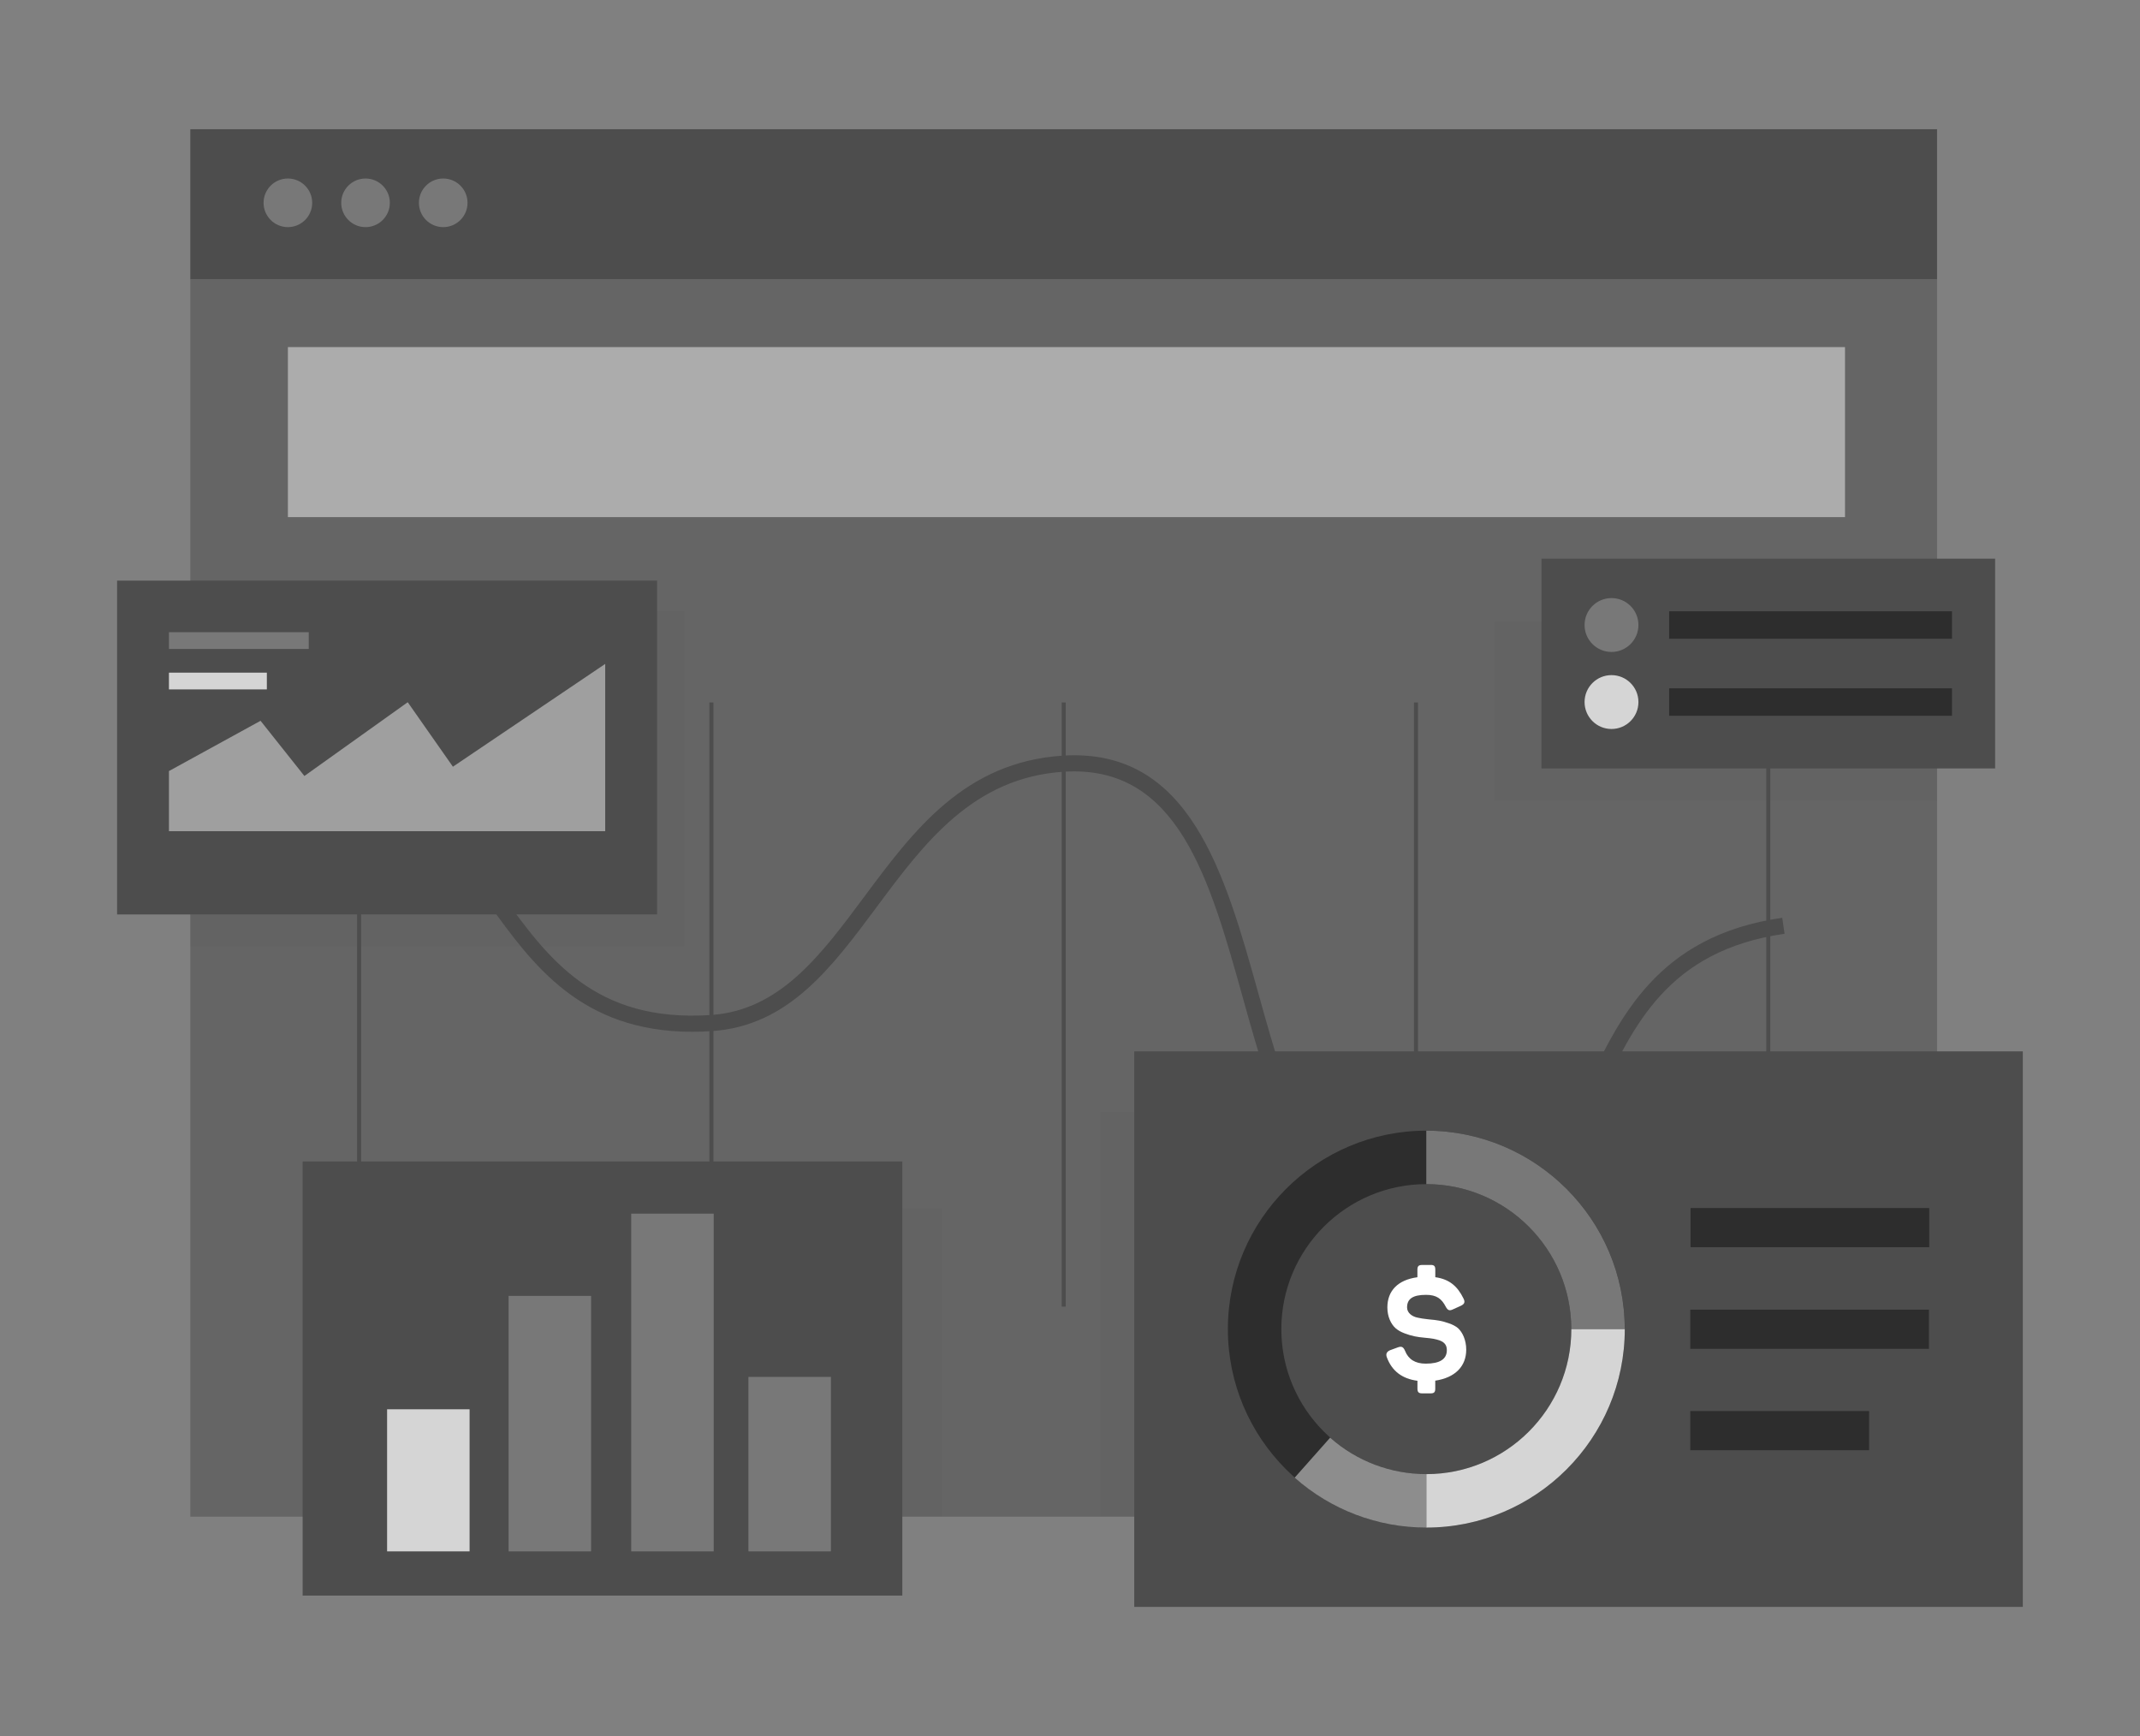 <svg width="530" height="430" viewBox="0 0 530 430" fill="none" xmlns="http://www.w3.org/2000/svg">
<rect x="0" y="0" width="530" height="430" fill="#808080" stroke="none"/>
<path d="M479.74 69.17H47.13V375.62H479.74V69.17Z" fill="#656565"/>
<path d="M479.74 32H47.13V69.17H479.74V32Z" fill="#4D4D4D"/>
<path d="M355.01 306.36C353.58 306.36 352.09 306.31 350.54 306.2C323.77 304.29 315.68 275.31 307.86 247.29C299.55 217.5 291.71 189.37 263.55 191.12C241 192.52 228.87 208.83 217.14 224.61C205.87 239.77 195.22 254.09 176.31 255.36C174.64 255.47 173.01 255.53 171.44 255.53C143.85 255.53 131.83 238.82 121.14 223.98C112.2 211.56 104.47 200.83 89.29 200.83C89.18 200.83 89.06 200.83 88.95 200.83L88.91 196.83C89.04 196.83 89.17 196.83 89.3 196.83C106.52 196.83 115.2 208.89 124.39 221.65C135.6 237.21 147.22 253.3 176.04 251.38C193.11 250.24 203.22 236.64 213.93 222.24C226.2 205.73 238.9 188.66 263.3 187.14C294.69 185.18 303.34 216.22 311.71 246.23C319.5 274.15 326.85 300.52 350.82 302.23C376.85 304.09 384.04 288.53 392.38 270.51C400.79 252.34 410.32 231.74 441.4 227.3L441.97 231.26C413.04 235.39 404.38 254.1 396.01 272.19C387.89 289.75 380.18 306.39 355.01 306.39V306.36Z" fill="#4D4D4D"/>
<path d="M89.44 173.97H88.44V323.6H89.44V173.97Z" fill="#4D4D4D"/>
<path d="M176.69 173.97H175.69V323.6H176.69V173.97Z" fill="#4D4D4D"/>
<path d="M263.94 173.97H262.94V323.6H263.94V173.97Z" fill="#4D4D4D"/>
<path d="M351.19 173.97H350.19V323.6H351.19V173.97Z" fill="#4D4D4D"/>
<path d="M438.44 173.97H437.44V323.6H438.44V173.97Z" fill="#4D4D4D"/>
<g opacity="0.08">
<path d="M169.44 151.39H47.13V234.37H169.44V151.39Z" fill="#4D4D4D"/>
</g>
<g opacity="0.08">
<path d="M233.37 299.18H111.06V375.61H233.37V299.18Z" fill="#4D4D4D"/>
</g>
<g opacity="0.08">
<path d="M396.73 275.36H272.58V375.61H396.73V275.36Z" fill="#4D4D4D"/>
</g>
<g opacity="0.08">
<path d="M479.74 153.88H370.09V198.38H479.74V153.88Z" fill="#4D4D4D"/>
</g>
<path d="M71.3 56.25C74.624 56.25 77.32 53.555 77.32 50.23C77.32 46.905 74.624 44.21 71.3 44.21C67.975 44.21 65.28 46.905 65.28 50.23C65.28 53.555 67.975 56.25 71.3 56.25Z" fill="#787878"/>
<path d="M90.53 56.25C93.855 56.25 96.55 53.555 96.55 50.23C96.55 46.905 93.855 44.21 90.53 44.21C87.205 44.21 84.51 46.905 84.51 50.23C84.51 53.555 87.205 56.25 90.53 56.25Z" fill="#787878"/>
<path d="M109.77 56.25C113.095 56.25 115.79 53.555 115.79 50.23C115.79 46.905 113.095 44.21 109.77 44.21C106.445 44.21 103.75 46.905 103.75 50.23C103.75 53.555 106.445 56.25 109.77 56.25Z" fill="#787878"/>
<g opacity="0.46">
<path d="M456.94 85.96H71.3V128.07H456.94V85.96Z" fill="white"/>
</g>
<path d="M162.74 143.8H29V226.47H162.74V143.8Z" fill="#4D4D4D"/>
<g opacity="0.46">
<path d="M41.84 205.85V190.96L64.53 178.51L75.39 192.18L100.98 173.91L112.17 189.88L149.89 164.42V205.85H41.84Z" fill="white"/>
</g>
<path d="M66.09 166.59H41.84V170.74H66.09V166.59Z" fill="#D5D5D5"/>
<path d="M76.47 156.57H41.84V160.72H76.47V156.57Z" fill="#787878"/>
<path d="M223.47 287.65H74.95V395.16H223.47V287.65Z" fill="#4D4D4D"/>
<path d="M116.3 349.02H95.87V384.21H116.3V349.02Z" fill="#D5D5D5"/>
<path d="M205.79 341H185.36V384.21H205.79V341Z" fill="#787878"/>
<path d="M146.39 320.94H125.96V384.21H146.39V320.94Z" fill="#787878"/>
<path d="M176.76 300.57H156.33V384.21H176.76V300.57Z" fill="#787878"/>
<path d="M500.98 260.38H280.91V397.96H500.98V260.38Z" fill="#4D4D4D"/>
<path d="M353.25 378.32C326.15 378.32 304.1 356.27 304.1 329.17C304.1 302.07 326.15 280.02 353.25 280.02C380.35 280.02 402.4 302.07 402.4 329.17C402.4 356.27 380.35 378.32 353.25 378.32ZM353.25 293.26C333.45 293.26 317.34 309.37 317.34 329.17C317.34 348.97 333.45 365.08 353.25 365.08C373.05 365.08 389.16 348.97 389.16 329.17C389.16 309.37 373.05 293.26 353.25 293.26Z" fill="#2D2D2D"/>
<g opacity="0.46">
<path d="M353.25 378.32C341.22 378.32 329.64 373.93 320.65 365.95L329.43 356.05C336 361.88 344.46 365.08 353.25 365.08V378.32Z" fill="white"/>
</g>
<path d="M402.39 329.17H389.15C389.15 309.37 373.04 293.26 353.24 293.26V280.02C380.34 280.02 402.39 302.07 402.39 329.17Z" fill="#787878"/>
<path d="M353.25 378.32V365.08C373.05 365.08 389.16 348.97 389.16 329.17H402.4C402.4 356.27 380.35 378.32 353.25 378.32Z" fill="#D5D5D5"/>
<path d="M354.33 313.27C355.2 313.27 355.47 313.57 355.47 314.45V316.31C358.96 316.8 360.97 318.55 362.45 321.58C362.91 322.49 362.72 322.98 361.69 323.44L359.83 324.28C358.96 324.7 358.54 324.51 358.05 323.6C357.03 321.63 355.77 320.68 353.19 320.68C349.96 320.68 348.48 321.63 348.48 323.79C348.48 325.19 349.77 326.07 351.1 326.33C351.75 326.48 352.66 326.63 353.83 326.75C355.96 326.94 357.02 327.09 358.88 327.74C359.83 328.08 360.55 328.46 361.12 328.95C362.18 329.94 363.13 331.83 363.13 334.26C363.13 338.4 360.36 341.2 355.46 341.93V343.9C355.46 344.77 355.19 345.08 354.32 345.08H352.23C351.36 345.08 351.05 344.78 351.05 343.9V341.96C347.25 341.47 344.71 339.53 343.46 336.12C343.16 335.29 343.46 334.72 344.33 334.37L346.19 333.69C347.14 333.35 347.56 333.58 347.97 334.53C348.8 336.65 350.51 337.72 353.09 337.72C356.58 337.72 358.33 336.62 358.33 334.38C358.33 333.2 357.8 332.48 356.7 332.03C355.6 331.61 354.65 331.46 352.94 331.31C350.85 331.12 349.68 330.89 347.85 330.21C346.94 329.87 346.22 329.45 345.65 328.96C344.51 327.94 343.6 326.11 343.6 323.8C343.6 319.7 346.18 316.97 351.04 316.32V314.46C351.04 313.59 351.34 313.28 352.22 313.28H354.31L354.33 313.27Z" fill="white"/>
<path d="M477.8 299.18H418.69V308.88H477.8V299.18Z" fill="#2D2D2D"/>
<path d="M477.73 324.35H418.62V334.05H477.73V324.35Z" fill="#2D2D2D"/>
<path d="M462.91 349.46H418.62V359.16H462.91V349.46Z" fill="#2D2D2D"/>
<path d="M494.12 138.36H381.77V190.31H494.12V138.36Z" fill="#4D4D4D"/>
<path d="M399.11 161.46C402.794 161.46 405.78 158.474 405.78 154.79C405.78 151.106 402.794 148.12 399.11 148.12C395.426 148.12 392.44 151.106 392.44 154.79C392.44 158.474 395.426 161.46 399.11 161.46Z" fill="#787878"/>
<path d="M483.44 151.39H413.39V158.19H483.44V151.39Z" fill="#2D2D2D"/>
<path d="M399.11 180.54C402.794 180.54 405.78 177.554 405.78 173.87C405.78 170.186 402.794 167.2 399.11 167.2C395.426 167.2 392.44 170.186 392.44 173.87C392.44 177.554 395.426 180.54 399.11 180.54Z" fill="#D5D5D5"/>
<path d="M483.44 170.47H413.39V177.27H483.44V170.47Z" fill="#2D2D2D"/>
</svg>
